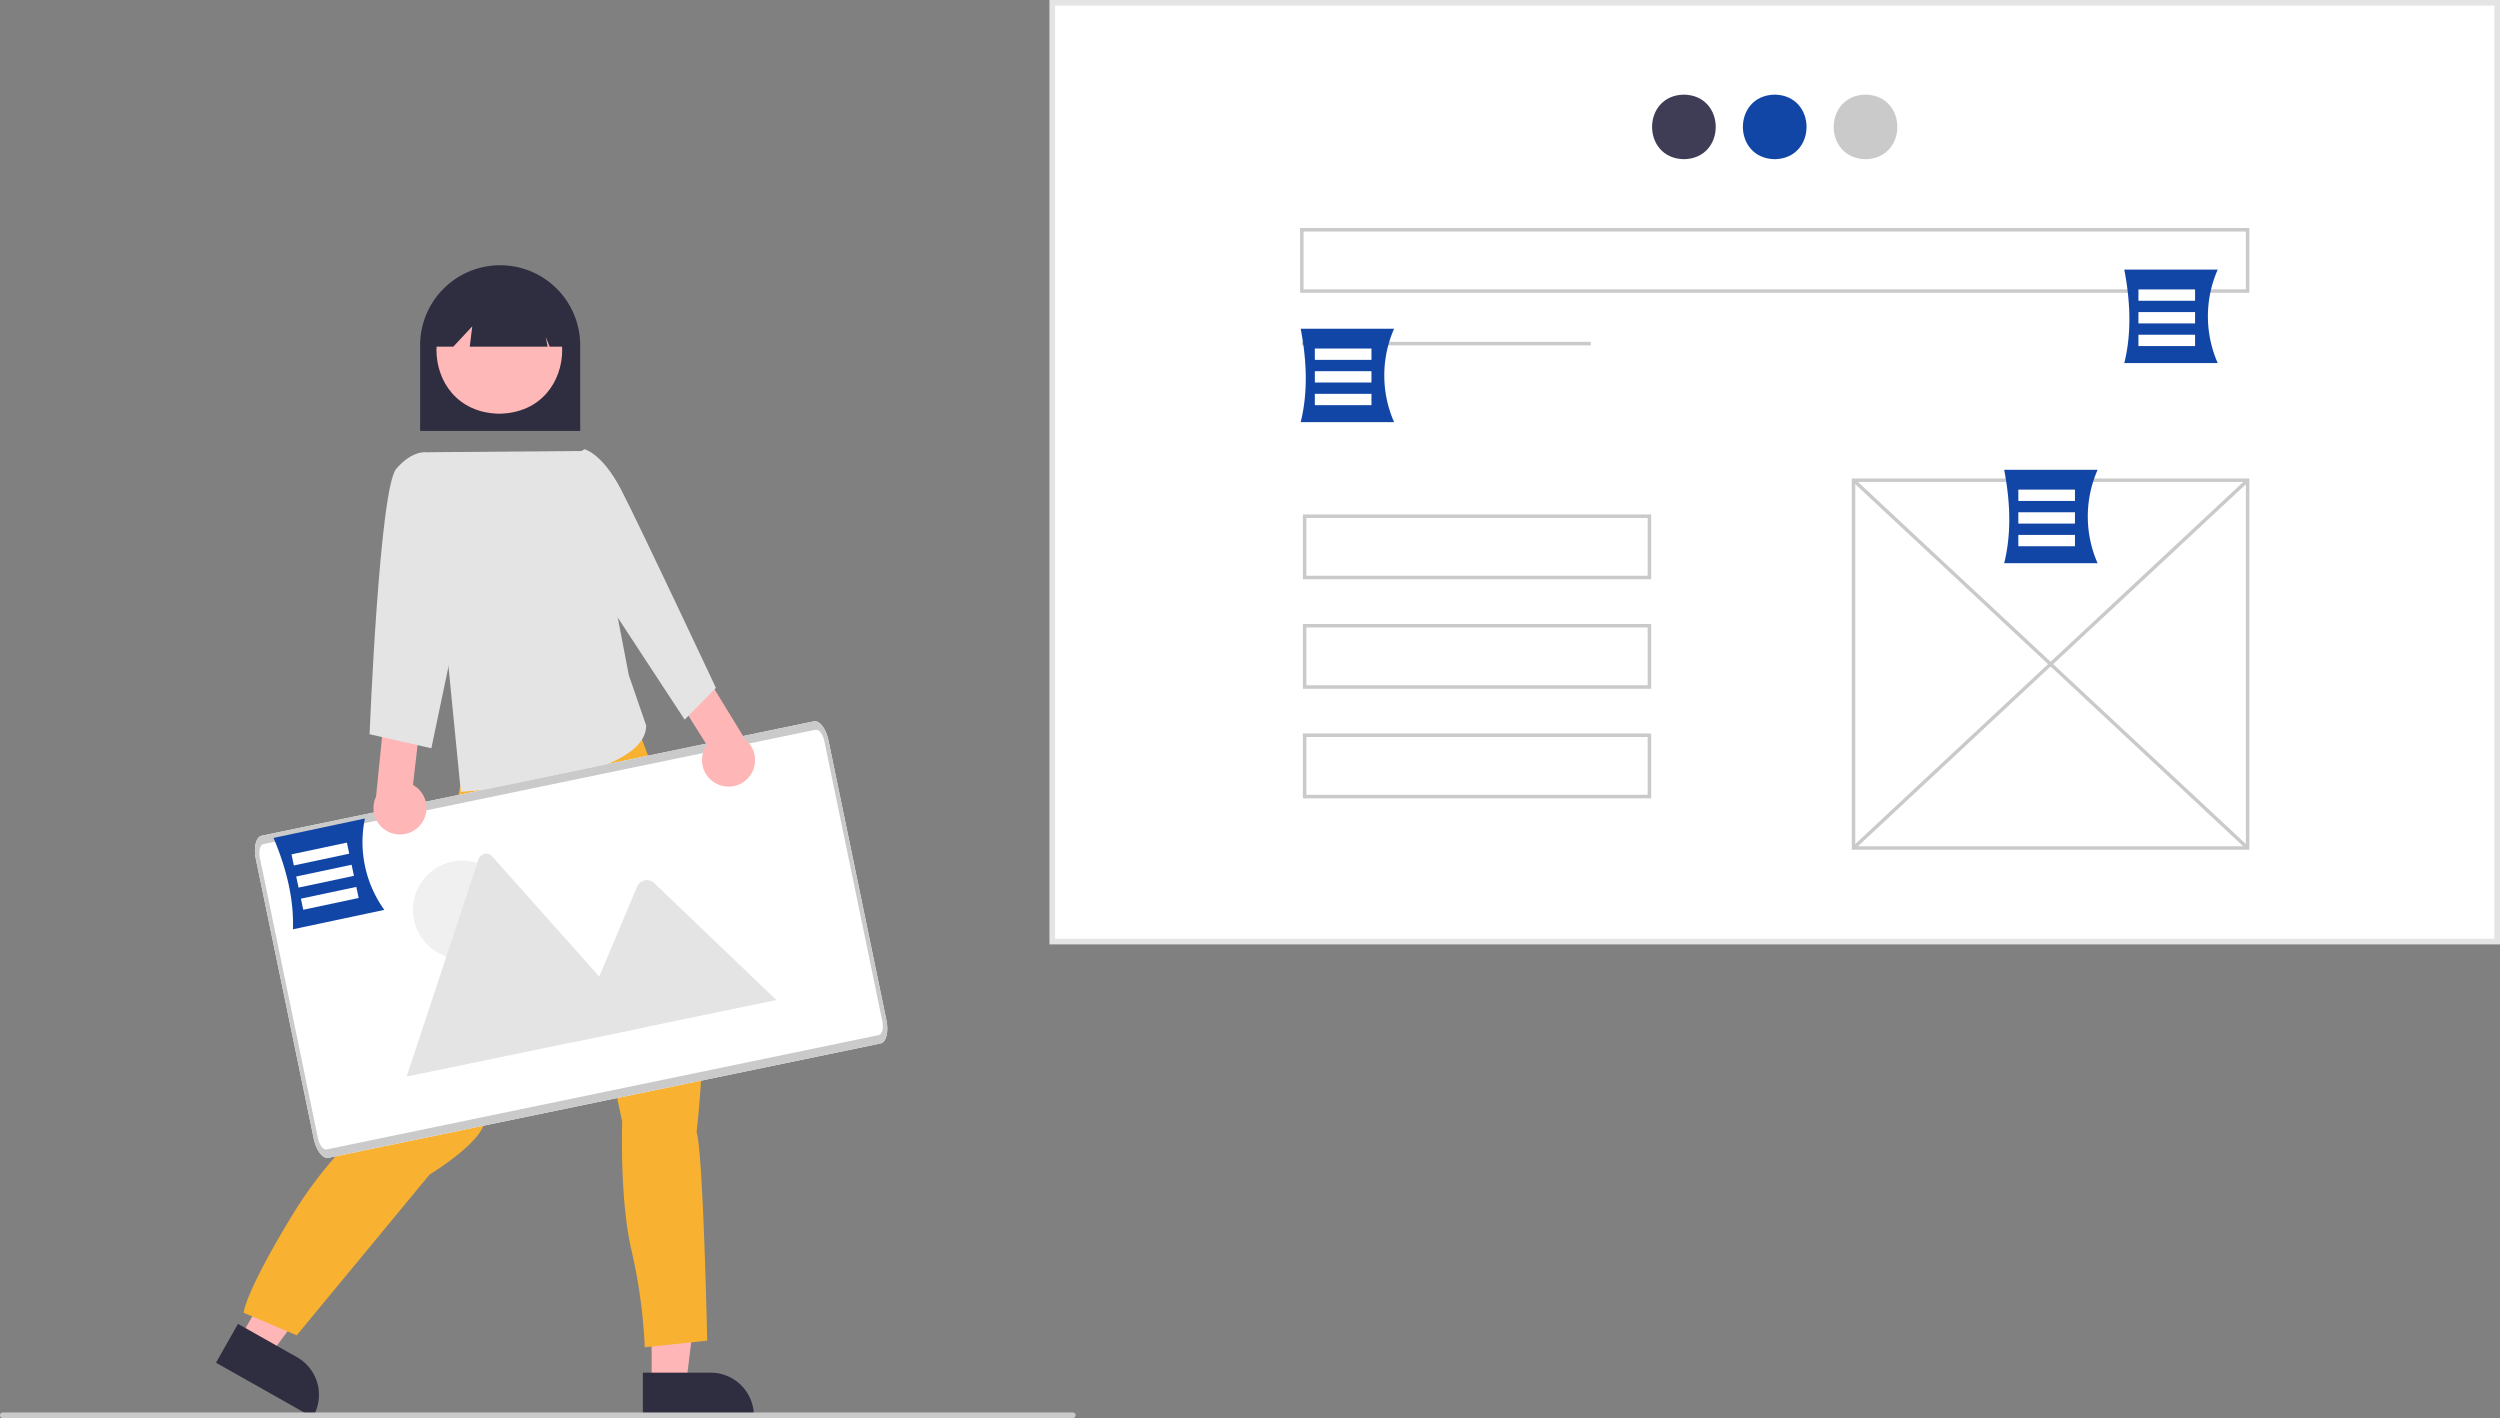 <?xml version="1.0" encoding="UTF-8" standalone="no"?>
<svg
   xmlns:dc="http://purl.org/dc/elements/1.1/"
   xmlns:cc="http://creativecommons.org/ns#"
   xmlns:rdf="http://www.w3.org/1999/02/22-rdf-syntax-ns#"
   xmlns:svg="http://www.w3.org/2000/svg"
   xmlns="http://www.w3.org/2000/svg"
   xmlns:sodipodi="http://sodipodi.sourceforge.net/DTD/sodipodi-0.dtd"
   xmlns:inkscape="http://www.inkscape.org/namespaces/inkscape"
   id="b97f36cd-1417-4217-a7e5-07ee56e4a0b7"
   data-name="Layer 1"
   width="890.215"
   height="504.948"
   viewBox="0 0 890.215 504.948"
   version="1.1"
   sodipodi:docname="services2_ui.svg"
   inkscape:version="1.0.2-2 (e86c870879, 2021-01-15)">
  <rect x="0" y="0" width="890.215" height="504.948" fill="#808080" stroke="none"/>
  <defs
     id="defs97" />
  <sodipodi:namedview
     pagecolor="#ffffff"
     bordercolor="#666666"
     borderopacity="1"
     objecttolerance="10"
     gridtolerance="10"
     guidetolerance="10"
     inkscape:pageopacity="0"
     inkscape:pageshadow="2"
     inkscape:window-width="1366"
     inkscape:window-height="705"
     id="namedview95"
     showgrid="false"
     inkscape:zoom="0.80380375"
     inkscape:cx="198.48115"
     inkscape:cy="293.83898"
     inkscape:window-x="-8"
     inkscape:window-y="-8"
     inkscape:window-maximized="1"
     inkscape:current-layer="b97f36cd-1417-4217-a7e5-07ee56e4a0b7" />
  <rect
     x="374.69"
     y="1"
     width="514.525"
     height="334.285"
     fill="#fff"
     id="rect2" />
  <path
     d="M1045.107,533.811H528.583V197.526h516.525Zm-514.525-2h512.525V199.526H530.583Z"
     transform="translate(-154.893 -197.526)"
     fill="#e4e4e4"
     id="path4" />
  <path
     d="M754.51,231.221c15.113.258,15.111,22.738-0,22.994C739.397,253.957,739.399,231.477,754.51,231.221Z"
     transform="translate(-154.893 -197.526)"
     fill="#3f3d56"
     id="path6" />
  <path
     d="M786.845,231.221c15.113.258,15.11,22.738-0,22.994C771.732,253.957,771.735,231.477,786.845,231.221Z"
     transform="translate(-154.893 -197.526)"
     fill="#1246a6"
     id="path8" />
  <path
     d="M819.18,231.221c15.113.258,15.11,22.738-0,22.994C804.068,253.957,804.07,231.477,819.18,231.221Z"
     transform="translate(-154.893 -197.526)"
     fill="#cacaca"
     id="path10" />
  <rect
     x="463.563"
     y="121.727"
     width="102.905"
     height="1.247"
     fill="#cacaca"
     id="rect12" />
  <path
     d="M955.859,500.116H814.286V367.899H955.859Zm-140.325-1.247H954.611V369.146H815.534Z"
     transform="translate(-154.893 -197.526)"
     fill="#cacaca"
     id="path14" />
  <rect
     x="884.449"
     y="338.033"
     width="1.248"
     height="191.948"
     transform="translate(-191.005 587.386) rotate(-46.975)"
     fill="#cacaca"
     id="rect16" />
  <rect
     x="789.098"
     y="433.384"
     width="191.948"
     height="1.248"
     transform="translate(-213.002 523.054) rotate(-43.022)"
     fill="#cacaca"
     id="rect18" />
  <path
     d="M955.859,301.79H617.831V278.714H955.859Zm-336.78-1.247H954.611v-20.581H619.079Z"
     transform="translate(-154.893 -197.526)"
     fill="#cacaca"
     id="path20" />
  <path
     d="M742.859,403.79H618.831V380.714H742.859Zm-122.78-1.247H741.611v-20.581H620.079Z"
     transform="translate(-154.893 -197.526)"
     fill="#cacaca"
     id="path22" />
  <path
     d="M742.859,442.79H618.831V419.714H742.859Zm-122.78-1.247H741.611v-20.581H620.079Z"
     transform="translate(-154.893 -197.526)"
     fill="#cacaca"
     id="path24" />
  <path
     d="M742.859,481.79H618.831V458.714H742.859Zm-122.78-1.247H741.611v-20.581H620.079Z"
     transform="translate(-154.893 -197.526)"
     fill="#cacaca"
     id="path26" />
  <path
     d="M651.312,347.846H618.047c2.568-10.334,2.258-21.514,0-33.265h33.265A41.352,41.352,0,0,0,651.312,347.846Z"
     transform="translate(-154.893 -197.526)"
     fill="#1246a6"
     id="path28" />
  <rect
     x="468.195"
     y="124.111"
     width="20.161"
     height="4.032"
     fill="#fff"
     id="rect30" />
  <rect
     x="468.195"
     y="132.176"
     width="20.161"
     height="4.032"
     fill="#fff"
     id="rect32" />
  <rect
     x="468.195"
     y="140.24"
     width="20.161"
     height="4.032"
     fill="#fff"
     id="rect34" />
  <path
     d="M901.819,398.083H868.554c2.568-10.334,2.258-21.514,0-33.265h33.265A41.352,41.352,0,0,0,901.819,398.083Z"
     transform="translate(-154.893 -197.526)"
     fill="#1246a6"
     id="path36" />
  <rect
     x="718.702"
     y="174.348"
     width="20.161"
     height="4.032"
     fill="#fff"
     id="rect38" />
  <rect
     x="718.702"
     y="182.413"
     width="20.161"
     height="4.032"
     fill="#fff"
     id="rect40" />
  <rect
     x="718.702"
     y="190.477"
     width="20.161"
     height="4.032"
     fill="#fff"
     id="rect42" />
  <path
     d="M944.589,326.801H911.324c2.568-10.334,2.258-21.514,0-33.265h33.265A41.353,41.353,0,0,0,944.589,326.801Z"
     transform="translate(-154.893 -197.526)"
     fill="#1246a6"
     id="path44" />
  <rect
     x="761.471"
     y="103.066"
     width="20.161"
     height="4.032"
     fill="#fff"
     id="rect46" />
  <rect
     x="761.471"
     y="111.13"
     width="20.161"
     height="4.032"
     fill="#fff"
     id="rect48" />
  <rect
     x="761.471"
     y="119.195"
     width="20.161"
     height="4.032"
     fill="#fff"
     id="rect50" />
  <path
     d="M361.491,350.974h-57v-30.5a28.5,28.5,0,0,1,57,0Z"
     transform="translate(-154.893 -197.526)"
     fill="#2f2e41"
     id="path52" />
  <polygon
     points="232.043 492.792 244.302 492.792 250.135 445.504 232.041 445.505 232.043 492.792"
     fill="#ffb6b6"
     id="polygon54" />
  <path
     d="M383.808,686.315l24.144-.001h.001a15.387,15.387,0,0,1,15.386,15.386v.5l-39.531.001Z"
     transform="translate(-154.893 -197.526)"
     fill="#2f2e41"
     id="path56" />
  <polygon
     points="85.489 476.431 96.165 482.458 124.493 444.147 108.736 435.252 85.489 476.431"
     fill="#ffb6b6"
     id="polygon58" />
  <path
     d="M239.626,668.934l21.025,11.869.001 0a15.387,15.387,0,0,1,5.834,20.963l-.246.435-34.424-19.433Z"
     transform="translate(-154.893 -197.526)"
     fill="#2f2e41"
     id="path60" />
  <path
     d="M318.735,477.647l-.946,4.73s-2.838,2.838-1.419,4.257.946,8.042.946,8.042c-.794,12.076-16.573,79.936-19.395,93.189,0,0-21.76,14.191-38.789,42.101s-17.503,35.005-17.503,35.005l18.922,8.042,47.304-57.238s13.245-8.042,17.976-15.137,34.059-80.417,34.059-80.417l16.556,76.633s-.946,27.909,3.311,45.885a192.521,192.521,0,0,1,4.73,34.532l22.233-2.365s-1.419-67.172-3.784-74.268c0,0,9.934-81.836-9.934-114.476L376.991,443.474l-15.682-6.036Z"
     transform="translate(-154.893 -197.526)"
     fill="#2f2e41"
     id="path62"
     style="fill:#f8b130;fill-opacity:1" />
  <path
     d="M332.699,299.43c29.847.51,29.842,44.907-.001,45.412C302.852,344.332,302.856,299.935,332.699,299.43Z"
     transform="translate(-154.893 -197.526)"
     fill="#ffb8b8"
     id="path64" />
  <path
     d="M355.668,320.958h-5.073l-1.381-3.454.691,3.454H322.16l.903-7.227-6.744,7.227h-6.727v-3.916a23.038,23.038,0,1,1,46.076,0Z"
     transform="translate(-154.893 -197.526)"
     fill="#2f2e41"
     id="path66" />
  <path
     d="M363.474,358.104l-56.405.457,11.921,120.913s65.959-3.481,66-23.614l-6.179-17.891Z"
     transform="translate(-154.893 -197.526)"
     fill="#e4e4e4"
     id="path68" />
  <path
     id="a921541c-c001-4299-8f7c-75c007cac120"
     data-name="Path 138"
     d="M468.445,569.085,271.824,609.803c-2.011.411-4.33-2.583-5.184-6.696l-20.666-99.796c-.852-4.113.09-7.781,2.098-8.204l196.621-40.718c2.011-.411,4.33,2.583,5.184,6.696l20.666,99.795C471.393,564.994,470.451,568.665,468.445,569.085Z"
     transform="translate(-154.893 -197.526)"
     fill="#fff" />
  <g
     id="a63949a2-a794-48d0-a35a-8c12e4616a27"
     data-name="Group 38">
    <circle
       id="bdfdee77-367c-420e-9119-e33862087a46"
       data-name="Ellipse 7"
       cx="164.595"
       cy="323.998"
       r="17.558"
       fill="#f0f0f0" />
    <path
       id="f21c0c69-10dc-4e04-b124-1a0d4dcadc3b"
       data-name="Path 63"
       d="M384.377,563.341l-84.345,17.467a1.763,1.763,0,0,1-.32.04l25.584-77.358a2.852,2.852,0,0,1,4.862-1.007L366.532,543.308l1.743,1.953Z"
       transform="translate(-154.893 -197.526)"
       fill="#e4e4e4" />
    <path
       id="a63814cd-9c0a-4ddf-af41-edb1ac5f3322"
       data-name="Path 65"
       d="M431.338,553.617l-72.952,15.107,9.884-23.46.711-1.69,12.88-30.574a3.807,3.807,0,0,1,5.469-1.477,3.398,3.398,0,0,1,.334.275Z"
       transform="translate(-154.893 -197.526)"
       fill="#e4e4e4" />
  </g>
  <path
     id="e00a8b63-2679-46d7-8caf-93b6261f662d"
     data-name="Path 138"
     d="M468.445,569.085,271.824,609.803c-2.011.411-4.33-2.583-5.184-6.696l-20.666-99.796c-.852-4.113.09-7.781,2.098-8.204l196.621-40.718c2.011-.411,4.33,2.583,5.184,6.696l20.666,99.795C471.393,564.994,470.451,568.665,468.445,569.085ZM248.689,498.087c-1.206.25-1.769,2.455-1.259,4.923L268.096,602.805c.511,2.467,1.904,4.265,3.111,4.018l196.621-40.718c1.206-.25,1.769-2.454,1.259-4.923l-20.666-99.795c-.511-2.467-1.904-4.265-3.111-4.018Z"
     transform="translate(-154.893 -197.526)"
     fill="#cacaca" />
  <path
     d="M410.273,476.716a9.377,9.377,0,0,1-3.673-13.901l-11.422-18.13,9.324-9.628,15.771,25.829a9.428,9.428,0,0,1-10,15.83Z"
     transform="translate(-154.893 -197.526)"
     fill="#ffb6b6"
     id="path76" />
  <path
     d="M354.808,362.866l8.183-5.392s6.315,1.416,13.031,14.334S409.823,442.48,409.823,442.48l-11.133,11.303L368.991,408.474Z"
     transform="translate(-154.893 -197.526)"
     fill="#e4e4e4"
     id="path78" />
  <path
     d="M304.656,491.163a9.377,9.377,0,0,0-2.705-14.122l2.451-21.287-12.573-4.644-3.039,30.11a9.428,9.428,0,0,0,15.866,9.943Z"
     transform="translate(-154.893 -197.526)"
     fill="#ffb6b6"
     id="path80" />
  <path
     d="M314.491,368.974l-7.421-10.373s-5.079-1.127-11.079,5.873-9.5,94.5-9.5,94.5l22,5,13-62Z"
     transform="translate(-154.893 -197.526)"
     fill="#e4e4e4"
     id="path82" />
  <path
     d="M536.893,702.474h-381a1,1,0,0,1,0-2h381a1,1,0,0,1,0,2Z"
     transform="translate(-154.893 -197.526)"
     fill="#cacaca"
     id="path84" />
  <path
     d="M291.747,521.526,259.207,528.435c.366-10.642-2.259-21.513-6.909-32.54l32.54-6.909A41.353,41.353,0,0,0,291.747,521.526Z"
     transform="translate(-154.893 -197.526)"
     fill="#1246a6"
     id="path86" />
  <rect
     x="258.893"
     y="499.613"
     width="20.161"
     height="4.032"
     transform="translate(-253.212 -130.724) rotate(-11.987)"
     fill="#fff"
     id="rect88" />
  <rect
     x="260.568"
     y="507.501"
     width="20.161"
     height="4.032"
     transform="translate(-254.813 -130.204) rotate(-11.987)"
     fill="#fff"
     id="rect90" />
  <rect
     x="262.243"
     y="515.39"
     width="20.161"
     height="4.032"
     transform="translate(-256.415 -129.684) rotate(-11.987)"
     fill="#fff"
     id="rect92" />
</svg>

